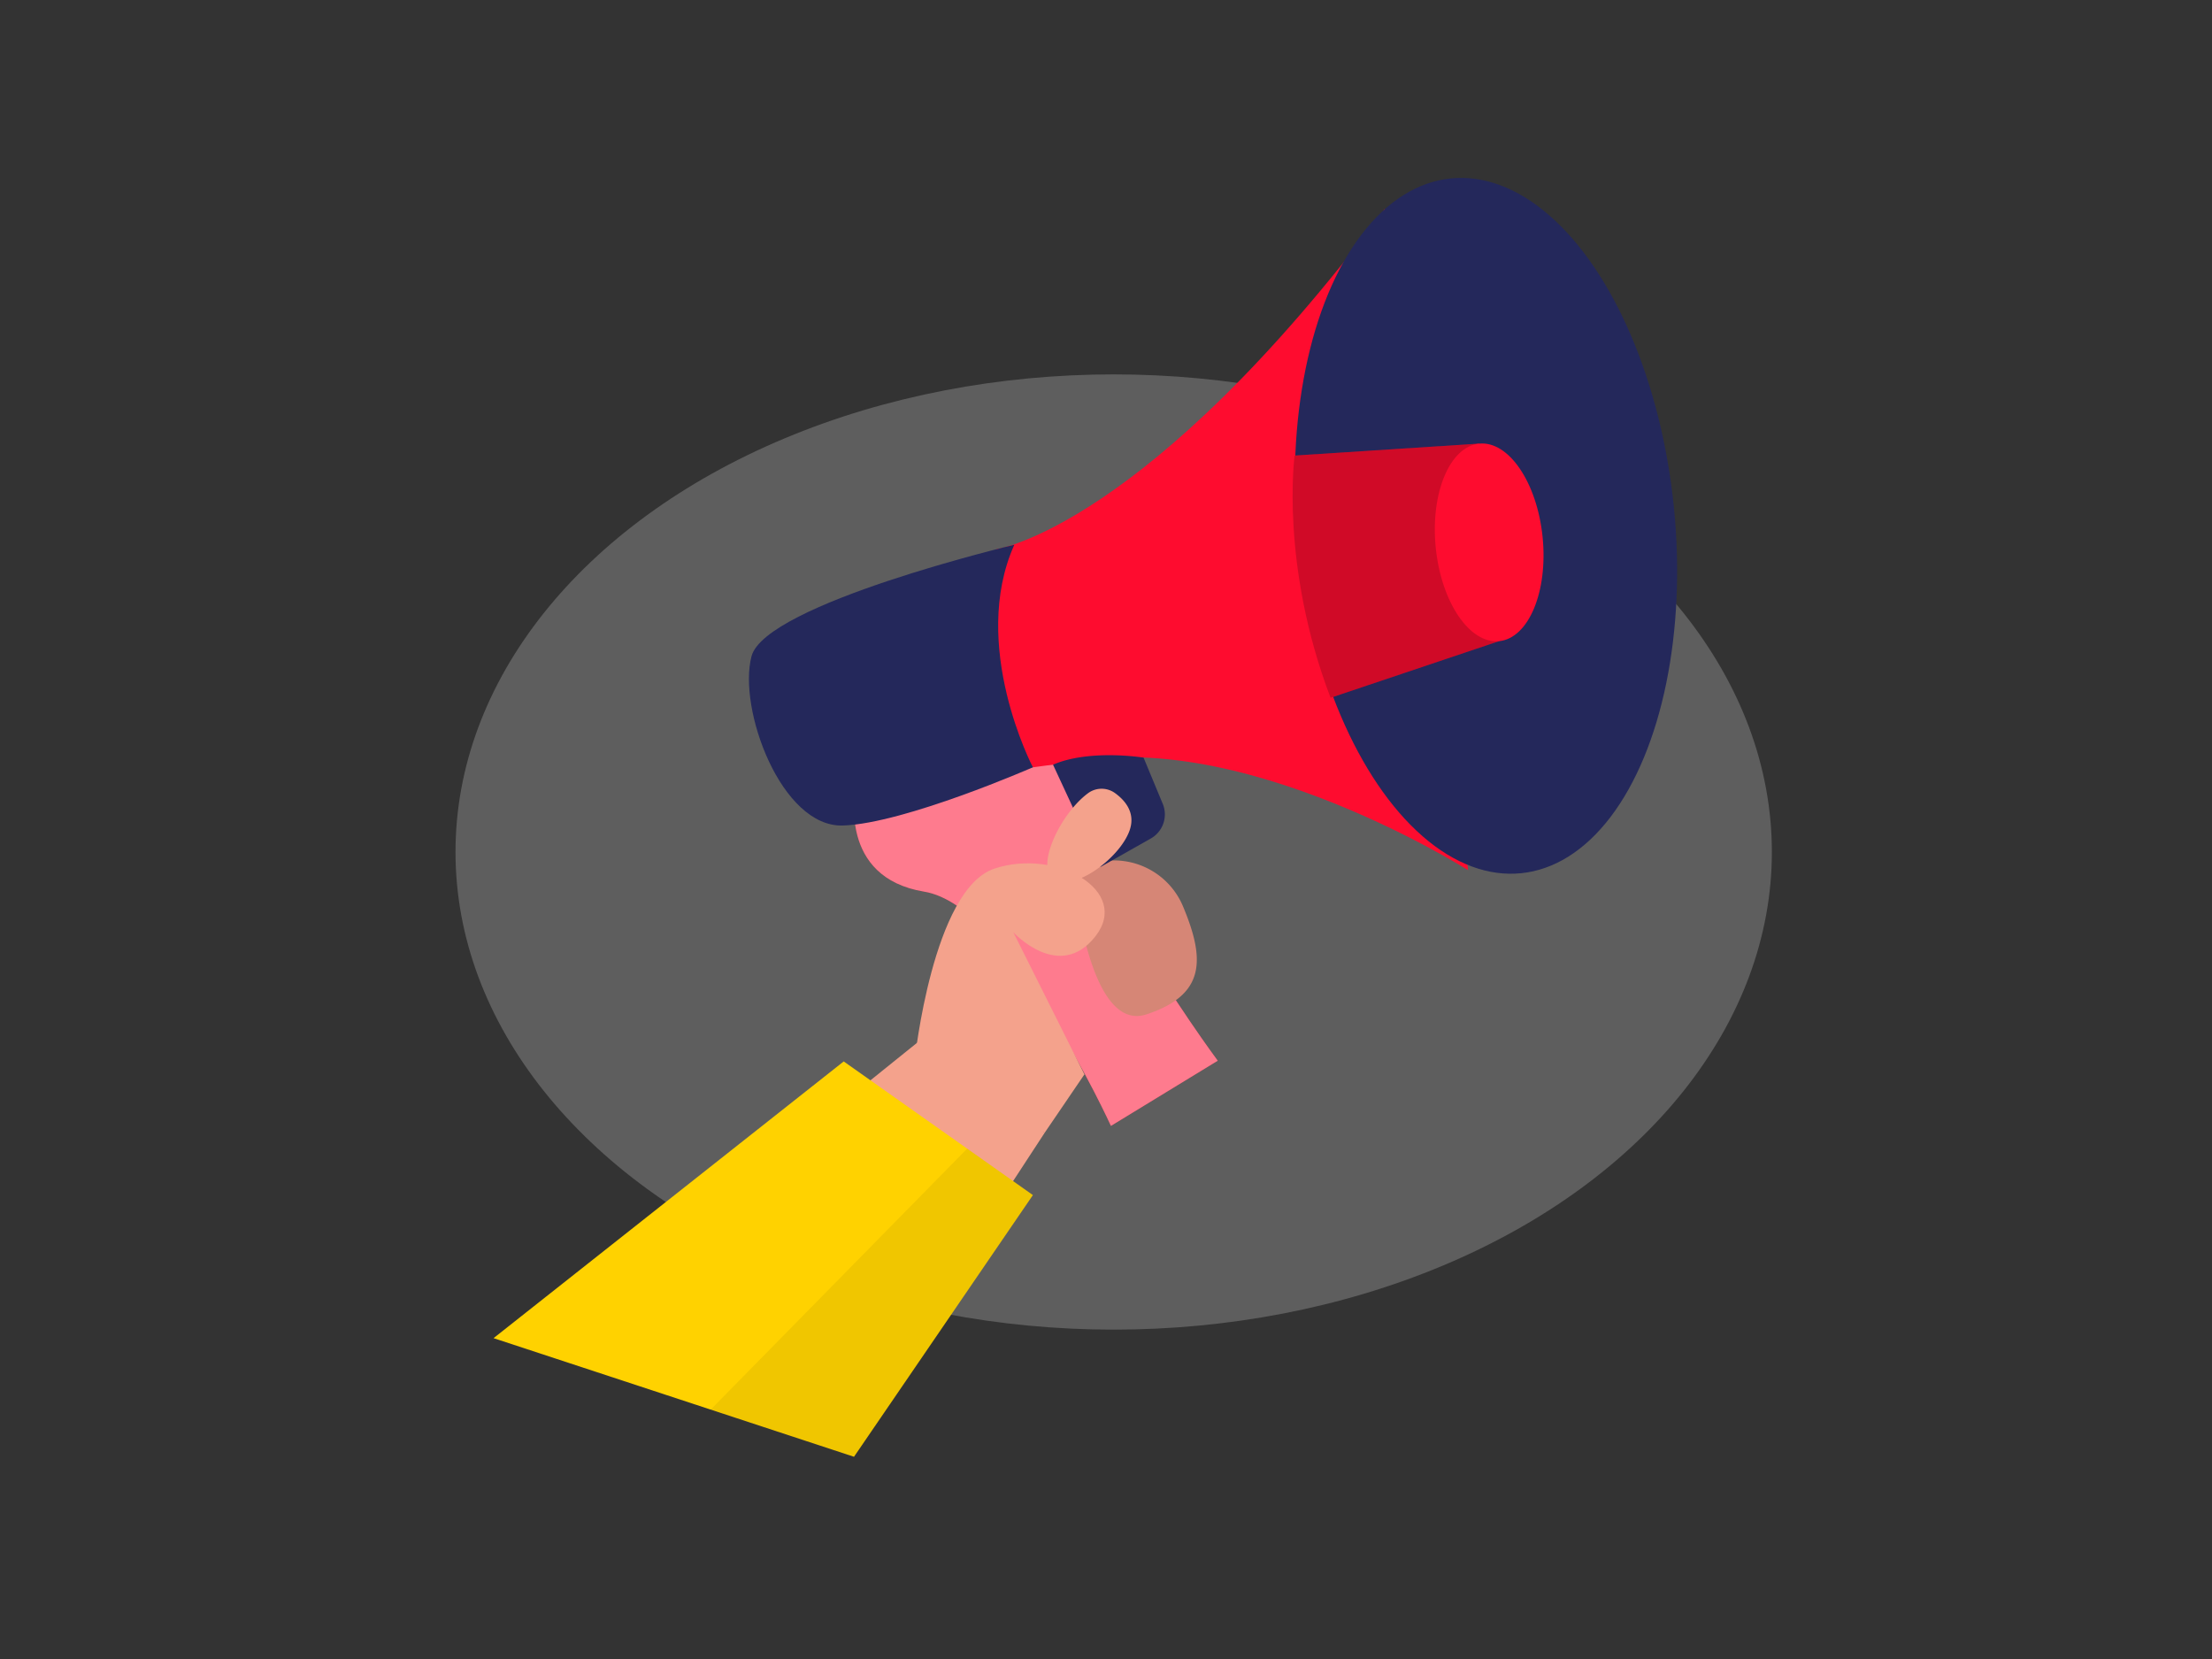 <svg id="Layer_1" data-name="Layer 1" xmlns="http://www.w3.org/2000/svg" viewBox="0 0 400 300"><rect x="0" y="0" width="400" height="300" fill="#333333" stroke="none"/><ellipse cx="201.39" cy="154.07" rx="119.02" ry="86.37" fill="#e6e6e6" opacity="0.24"/><path d="M180.19,99.32s27.25-4,70.22-61.53l15.07,119.57S219.17,128,187.6,139.68C187.6,139.68,170.5,121.38,180.19,99.32Z" fill="#fe0c2f"/><ellipse cx="268.71" cy="95.07" rx="34.15" ry="63.14" transform="translate(-8.22 27.61) rotate(-5.79)" fill="#24285b"/><path d="M154.71,143s-3.22,15.67,12.42,18.24,33.76,42.36,33.76,42.36l19.32-11.79S187,147.07,197,137.4Z" fill="#fe0c2f"/><path d="M154.71,143s-3.22,15.67,12.42,18.24,33.76,42.36,33.76,42.36l19.32-11.79S187,147.07,197,137.4Z" fill="#fff" opacity="0.46"/><path d="M240.61,126.18l30.49-10.25-3.63-35.71-33.36,2.16S231.43,102.08,240.61,126.18Z" fill="#fe0c2f"/><path d="M240.61,126.18l30.49-10.25-3.63-35.71-33.36,2.16S231.43,102.08,240.61,126.18Z" opacity="0.18"/><ellipse cx="269.29" cy="98.07" rx="9.71" ry="17.95" transform="translate(-8.52 27.68) rotate(-5.79)" fill="#fe0c2f"/><path d="M183.42,98.51s-45,10.68-47.52,20.16,5.38,31,16.56,30.61,34.32-10.53,34.32-10.53S175.26,116.73,183.42,98.51Z" fill="#24285b"/><polygon points="97.04 243.95 167.15 187.51 188.91 204.84 151.98 261.35 97.04 243.95" fill="#f4a28c"/><path d="M200.31,155.64A13.53,13.53,0,0,1,214,164.08c4,9.61,3.85,15.88-6.69,19.35s-13.08-24.71-13.08-24.71Z" fill="#d68676"/><path d="M190.42,138.28,199,156.77l9.06-5.12a5,5,0,0,0,2.19-6.32L206.79,137S197,135.42,190.42,138.28Z" fill="#24285b"/><path d="M165.41,191.7s3.27-30.93,14.42-34.63,24.75,4,18.23,12.28-14.82-.77-14.82-.77l12.86,25.7-7.19,10.56Z" fill="#f4a28c"/><path d="M196.76,143.43a4.13,4.13,0,0,1,4.89,0c1.7,1.23,3.57,3.34,2.75,6.31-1.41,5.11-10.34,11.87-14,9.12C187.32,156.54,191.79,147.09,196.76,143.43Z" fill="#f4a28c"/><polygon points="89.25 241.98 154.43 263.43 186.78 216.11 152.57 191.94 89.25 241.98" fill="#ffd200"/><polygon points="174.9 207.71 128.52 254.9 154.43 263.43 186.78 216.11 174.9 207.71" opacity="0.06"/></svg>